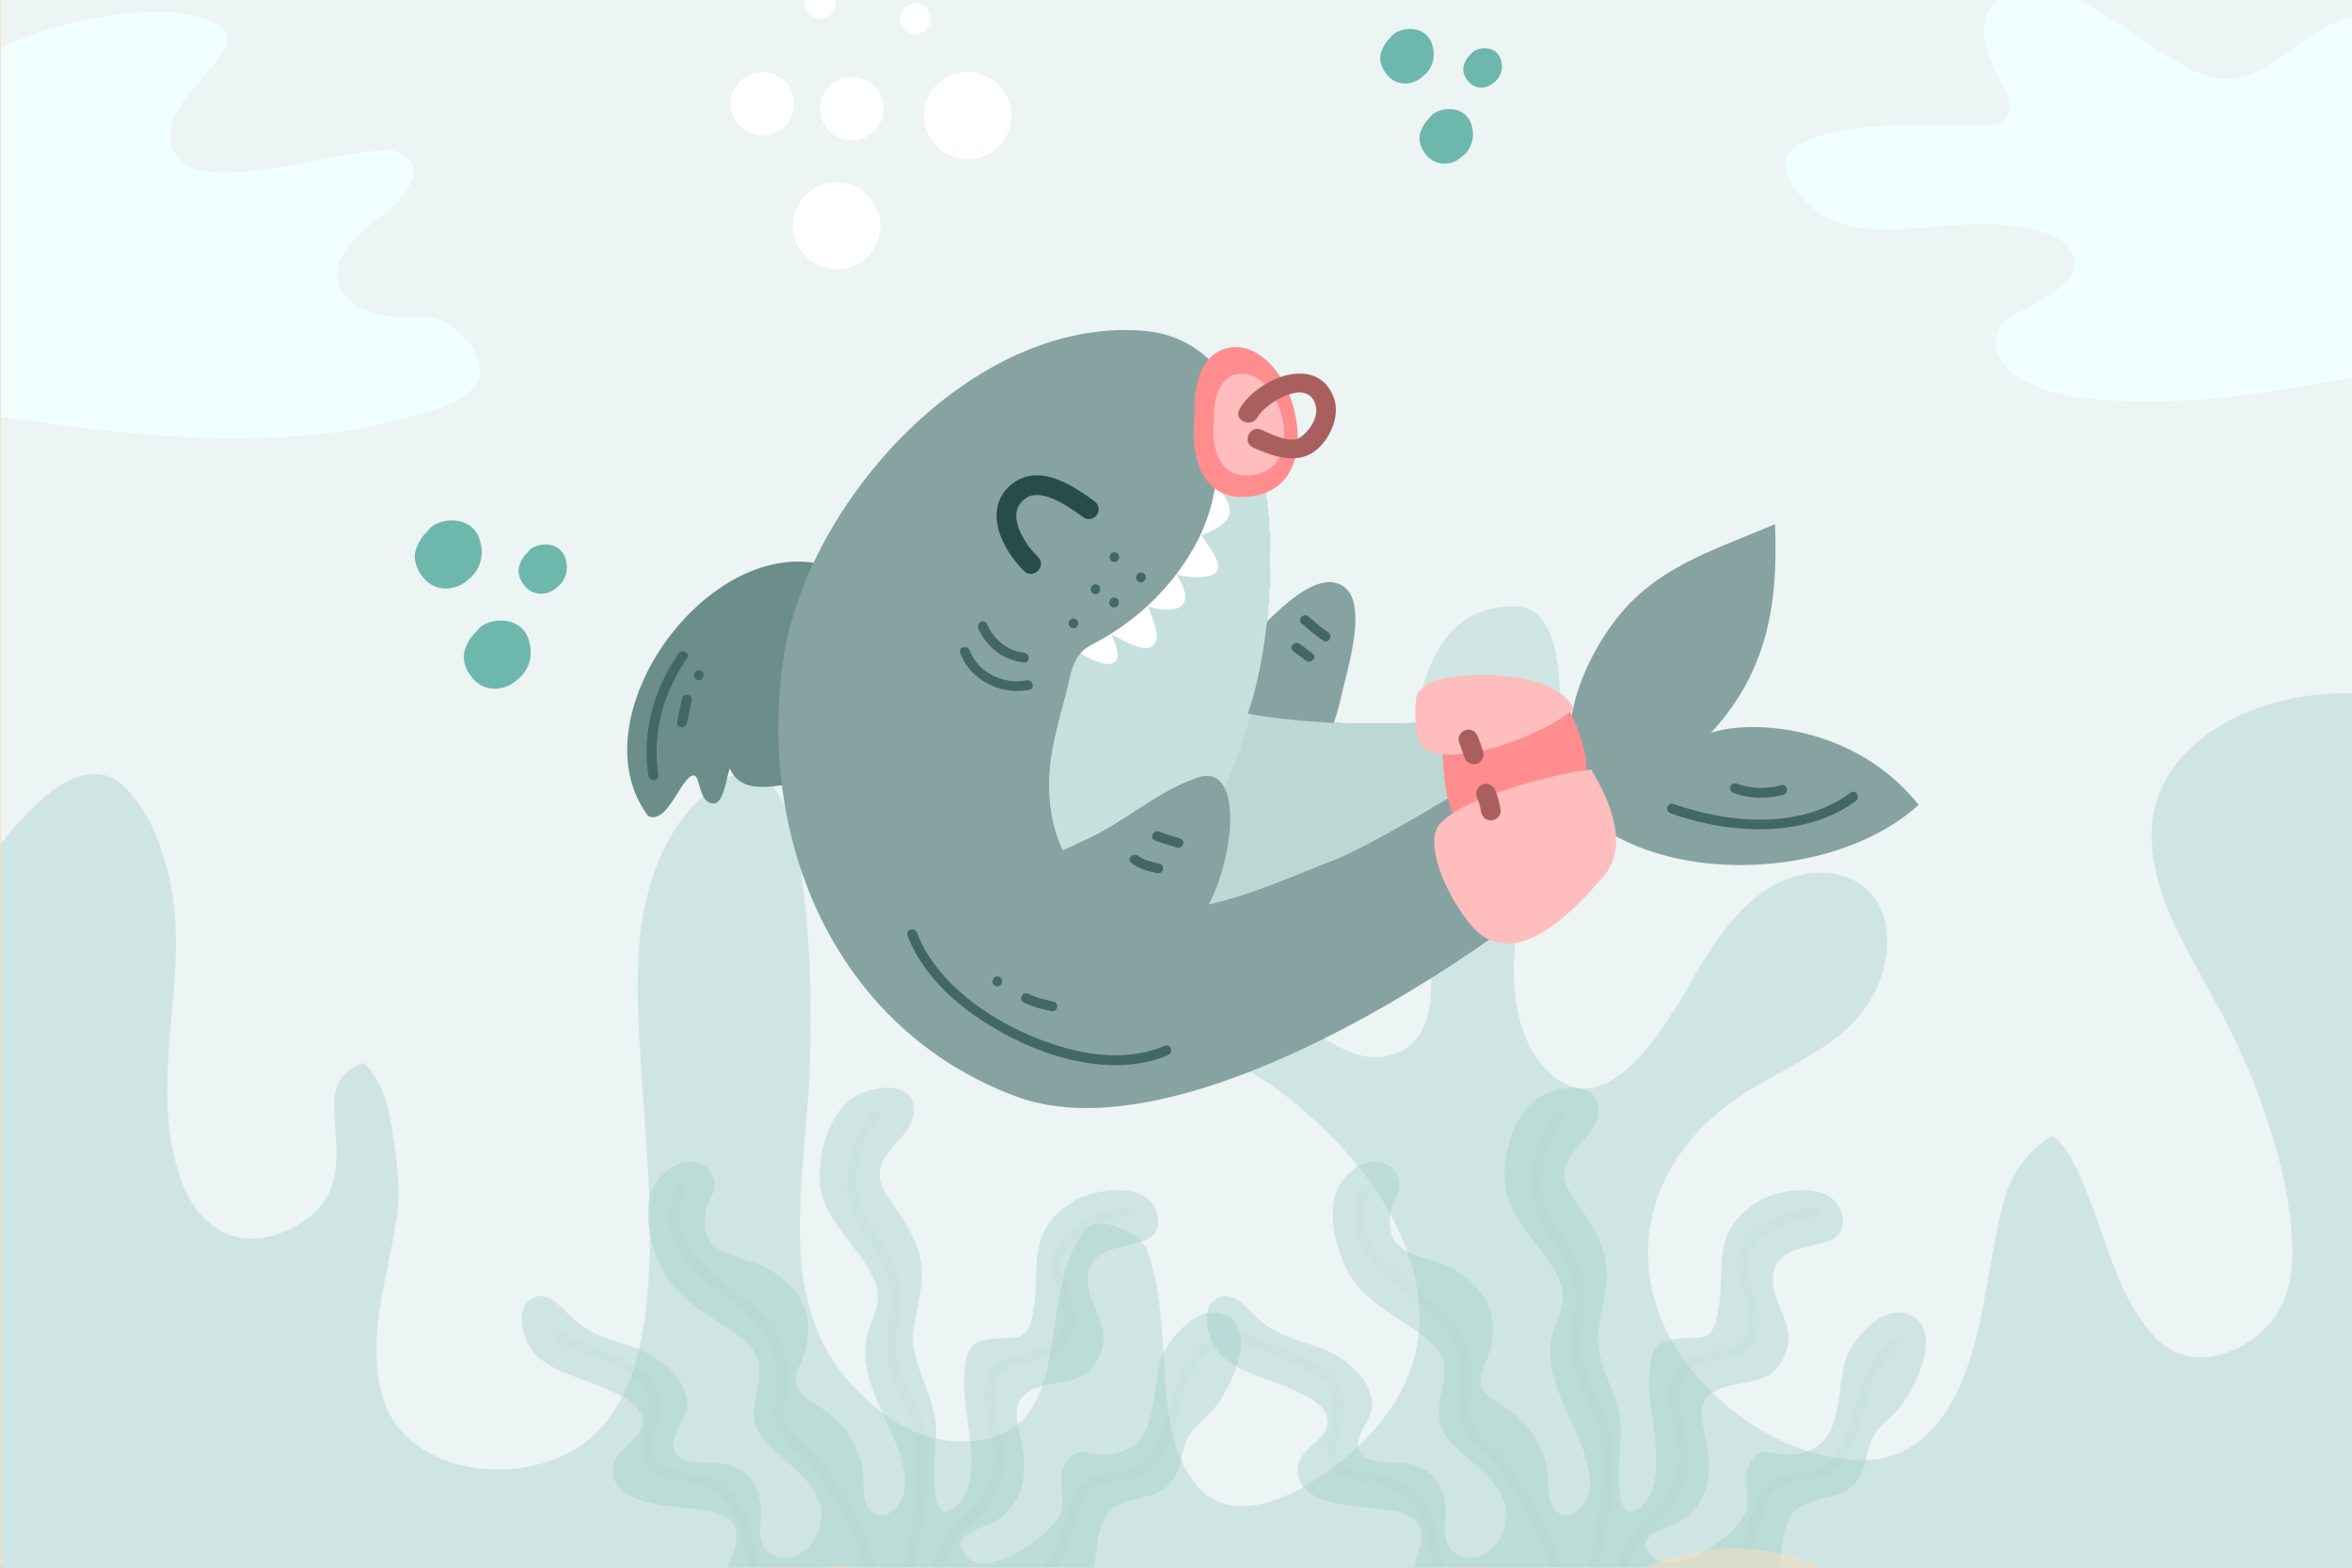 <svg width="285" height="190" viewBox="0 0 285 190" fill="none" xmlns="http://www.w3.org/2000/svg">
<rect x="0" y="0" width="285" height="190" fill="#333333" stroke="none"/>
<g clip-path="url(#clip0)">
<rect width="285" height="190" fill="#FBDEBB"/>
<path d="M286.003 -13H0.105V224.628H286.003V-13Z" fill="#ECF4F4"/>
<g opacity="0.7">
<path opacity="0.7" d="M260.786 100.028C260.311 106.691 263.639 112.78 266.956 118.687C269.637 123.464 272.085 128.278 273.903 133.331C275.544 137.889 276.893 142.556 277.465 147.299C277.951 151.33 278.18 156.263 275.47 159.851C272.416 163.891 265.641 166.667 261.312 162.237C257.458 158.292 255.977 152.95 254.233 148.183C253.393 145.888 252.449 143.174 251.397 141.182C250.894 140.232 250.351 139.276 249.619 138.43C249.562 138.364 249.487 138.24 249.001 137.884C249.173 138.007 248.384 137.656 248.938 137.803C248.835 137.775 248.79 137.756 248.761 137.741C248.258 137.846 248.784 137.613 248.046 138.031C247.612 138.278 246.4 139.295 245.771 140.037C243.884 142.242 243.18 143.967 242.517 146.686C240.968 153.064 240.533 159.652 238.309 165.911C236.485 171.035 232.717 177.266 225.163 176.98C214.791 176.586 205.202 168.497 201.731 160.883C197.025 150.564 200.65 139.562 211.057 132.727C216.037 129.457 222.59 127 225.924 122.304C228.342 118.892 229.492 114.419 228.062 110.546C226.541 106.439 221.795 104.747 216.975 106.397C211.898 108.136 208.73 112.77 206.311 116.615C203.789 120.626 195.63 137.665 187.671 129.951C183.308 125.726 183.033 118.554 183.731 113.331C184.606 106.777 186.819 100.455 188.145 93.973C189.003 89.766 189.334 85.346 188.814 81.093C188.523 78.74 187.716 73.659 183.822 73.507C172.301 73.06 171.26 87.005 171.094 93.725C170.928 100.427 172.461 107.01 173.09 113.678C173.496 117.984 174.799 127.352 167.343 128.098C163.747 128.454 160.19 125.783 157.834 123.887C154.369 121.097 151.344 117.936 147.29 115.684C143.791 113.74 138.799 111.72 136.912 116.259C136.083 118.255 136.037 119.885 137.821 121.563C139.554 123.193 141.601 124.49 143.785 125.669C148.543 128.24 153.186 130.498 157.188 133.915C161.865 137.908 166.125 142.513 168.761 147.675C171.283 152.608 172.735 157.874 171.683 163.24C170.574 168.905 166.863 173.801 161.82 177.646C157.291 181.092 149.149 185.645 144.637 179.566C141.064 174.756 141.361 167.979 140.898 162.537C140.652 159.637 140.469 156.686 139.726 153.839C139.034 151.196 138.691 150.141 135.849 148.92C134.551 148.364 133.361 148.074 132.384 148.407C132.052 148.521 131.24 149.291 130.76 150.08C129.147 152.698 128.621 155.83 128.084 158.711C127.095 163.977 127.232 173.202 119.021 174.509C111.822 175.654 106.19 171.448 102.37 166.843C98.511 162.185 97.173 156.472 96.967 150.902C96.692 143.487 97.922 136.102 98.15 128.692C98.339 122.466 98.259 116.211 97.59 110.004C97.047 104.971 96.567 98.359 92.81 94.272C91.952 93.341 90.957 93.089 89.871 93.521C86.577 94.828 83.724 97.594 81.991 100.199C75.965 109.286 77.177 121.187 77.8 131.168C78.309 139.291 79.161 147.575 78.543 155.712C78.012 162.77 76.502 172.674 68.114 176.472C59.834 180.227 48.696 177.384 46.403 169.409C44.287 162.061 47.015 154.747 48.09 147.461C48.501 144.676 48.193 141.729 47.815 138.953C47.404 135.926 46.917 132.233 44.825 129.638C44.213 128.877 44.024 128.763 43.601 128.958C41.708 129.814 40.662 131.168 40.542 132.974C40.25 137.437 42.149 142.86 38.398 146.662C35.647 149.447 30.495 151.41 26.579 149.081C23.074 147 21.701 142.984 20.981 139.628C18.579 128.374 23.222 116.952 20.346 105.693C19.586 102.713 18.516 99.686 16.549 97.081C15.709 95.969 14.525 94.448 12.918 94.011C9.716 93.136 6.737 95.351 4.702 97.214C3.055 98.716 1.511 100.427 0.105 102.271V242.688H286.002V84.101C274.229 83.298 261.529 89.534 260.786 100.028Z" fill="#B4D8D3"/>
<g opacity="0.7">
<g opacity="0.7">
<path opacity="0.7" d="M100.064 203.779C96.814 200.542 91.941 199.463 88.695 196.051C84.724 191.741 93.205 185.268 86.71 183.29C83.459 182.392 74.076 183.11 74.257 178.077C74.257 175.563 77.865 174.665 77.865 172.326C77.865 170.169 75.159 169.09 73.536 168.372C70.286 166.756 65.413 166.215 63.79 162.441C63.251 161.182 62.706 158.667 64.153 157.589C66.32 155.973 68.124 158.667 69.565 159.927C72.992 162.983 76.782 162.441 80.213 165.14C81.836 166.4 83.282 168.196 83.282 170.354C83.282 171.97 80.758 174.308 81.841 176.105C82.743 177.72 86.714 177.003 88.337 177.545C90.862 178.443 91.764 179.883 92.127 182.216C92.49 184.193 91.406 186.708 93.21 188.148C95.377 189.763 97.902 188.148 98.804 186.351C101.51 180.962 95.916 178.086 92.847 174.85C88.695 170.535 95.014 166.224 89.96 162.27C86.352 159.395 81.836 157.779 79.856 153.107C78.414 149.695 77.331 144.481 80.939 141.786C82.562 140.527 85.273 140.17 86.352 142.504C87.254 144.3 85.449 145.74 85.449 147.537C84.91 152.746 90.685 152.028 93.749 154.186C97.902 156.88 98.804 160.654 97.177 164.789C95.912 167.845 96.093 168.382 98.799 170.178C101.324 171.794 102.77 173.234 103.854 175.929C104.937 178.086 104.393 179.341 104.756 181.318C104.937 183.115 106.56 184.731 108.546 182.758C111.796 179.346 107.104 172.336 106.021 169.099C105.3 167.303 104.579 164.789 104.937 162.631C105.3 160.117 106.923 158.496 106.202 155.802C104.761 151.31 99.525 148.255 99.343 143.041C99.162 139.087 100.785 133.873 104.579 132.438C110.355 130.28 112.703 134.234 108.908 138.189C104.217 143.041 107.643 144.3 110.35 149.329C112.698 153.82 111.433 156.519 110.712 161.01C109.992 165.145 113.6 169.275 113.419 173.771C113.419 175.387 111.977 187.249 116.488 181.86C119.194 178.267 116.488 170.72 116.85 166.766C117.032 163.891 117.39 162.631 120.101 162.275C122.988 161.913 124.435 162.992 125.155 159.219C126.239 153.829 124.072 149.514 129.847 145.74C132.553 143.944 139.951 142.865 140.314 147.898C140.677 152.57 131.289 149.158 131.833 155.626C132.195 158.682 134.72 160.835 133.274 164.252C132.009 167.308 129.666 167.308 126.959 167.845C120.282 169.285 124.611 173.595 124.072 178.628C123.89 180.966 122.807 182.944 120.645 184.379C119.022 185.277 114.87 185.995 117.037 188.514C119.561 191.75 127.866 185.819 128.587 183.124C129.126 181.328 128.048 179.351 128.95 177.554C130.391 175.04 131.475 176.295 133.642 176.295C140.319 176.114 139.417 170.007 140.5 165.335C141.125 162.631 144.829 158.24 148.018 159.214C152.986 160.735 148.915 168.843 146.781 171.076C145.774 172.127 144.533 172.996 143.879 174.313C143.13 175.81 143.226 177.545 142.352 179.032C140.314 182.53 135.517 180.772 133.828 184.022C132.143 187.264 133.694 192.168 129.632 194.041C125.451 195.97 120.196 193.048 117.533 198.038C116.068 200.775 115.084 202.505 112.159 203.974C109.815 205.148 107.257 205.048 104.589 205.048" fill="#6EB7AC"/>
</g>
<g opacity="0.4">
<g opacity="0.4">
<g opacity="0.4">
<path opacity="0.4" d="M107.643 204.34C107.787 202.254 107.004 200.362 105.352 199.055C103.715 197.758 101.668 197.083 99.687 196.484C97.873 195.938 95.659 195.6 94.189 194.326C92.843 193.157 92.279 191.427 91.888 189.745C91.048 186.133 90.728 181.96 87.225 179.822C85.287 178.643 83.049 178.614 80.934 177.978C80.161 177.745 79.369 177.369 79.102 176.547C78.739 175.435 79.249 174.119 79.488 173.03C79.774 171.747 80.027 170.402 79.727 169.095C79.383 167.622 78.333 166.609 77.154 165.74C74.477 163.758 71.045 163.221 68.21 161.524C67.551 161.13 66.95 162.156 67.608 162.551C70.119 164.053 73.049 164.656 75.574 166.125C76.725 166.795 77.999 167.693 78.457 168.995C78.839 170.074 78.653 171.238 78.424 172.327C78.008 174.309 77.054 176.889 79.02 178.363C80.643 179.579 82.968 179.498 84.848 180.059C86.748 180.63 88.208 181.846 89.067 183.624C89.86 185.263 90.132 187.117 90.49 188.885C90.838 190.6 91.239 192.402 92.237 193.875C93.349 195.519 94.971 196.285 96.814 196.86C99.019 197.549 101.329 198.052 103.372 199.165C104.274 199.654 105.147 200.281 105.72 201.151C106.355 202.111 106.527 203.204 106.45 204.335C106.398 205.105 107.591 205.101 107.643 204.34Z" fill="#155449"/>
</g>
</g>
<g opacity="0.4">
<g opacity="0.4">
<path opacity="0.4" d="M82.027 143.84C81.144 145.598 80.815 147.547 81.383 149.462C81.917 151.263 83.092 152.813 84.395 154.143C87.234 157.052 91.263 158.939 93.21 162.631C94.317 164.737 94.37 166.985 93.979 169.28C93.778 170.445 93.654 171.68 94.122 172.797C94.532 173.786 95.296 174.617 96.05 175.363C96.833 176.138 97.701 176.846 98.403 177.702C99.186 178.652 99.864 179.712 100.532 180.748C101.806 182.72 102.928 184.797 103.787 186.984C104.799 189.559 105.515 192.264 105.696 195.03C105.887 197.919 105.777 200.871 106.469 203.708C106.651 204.449 107.801 204.136 107.62 203.394C107.009 200.875 107.066 198.247 106.927 195.676C106.794 193.233 106.355 190.885 105.605 188.552C104.904 186.375 103.973 184.279 102.851 182.288C102.269 181.252 101.634 180.24 100.966 179.251C100.327 178.305 99.687 177.322 98.909 176.485C97.463 174.926 95.072 173.496 94.99 171.153C94.948 169.969 95.325 168.81 95.387 167.631C95.444 166.528 95.401 165.445 95.138 164.366C94.632 162.313 93.444 160.483 91.955 158.996C90.566 157.603 88.891 156.515 87.382 155.265C85.74 153.901 84.103 152.39 83.087 150.489C82.041 148.535 82.061 146.416 83.053 144.443C83.402 143.759 82.376 143.155 82.027 143.84Z" fill="#155449"/>
</g>
</g>
<g opacity="0.4">
<g opacity="0.4">
<path opacity="0.4" d="M105.83 134.691C104.25 136.293 103.3 138.298 102.909 140.503C102.527 142.661 102.465 144.88 103.305 146.943C104.059 148.792 105.333 150.346 106.336 152.062C106.951 153.107 107.481 154.205 107.729 155.398C107.973 156.577 107.92 157.788 107.801 158.977C107.567 161.282 107.066 163.606 107.749 165.882C108.35 167.883 109.581 169.613 110.307 171.566C111.137 173.795 111.261 176.262 111.195 178.619C111.123 181.147 110.779 183.661 110.312 186.147C109.782 188.956 109.18 191.779 108.479 194.55C108.102 196.037 107.51 197.477 107.209 198.984C106.918 200.448 106.823 201.94 106.469 203.394C106.288 204.136 107.438 204.454 107.62 203.708C107.93 202.429 108.044 201.118 108.264 199.825C108.493 198.485 108.975 197.235 109.343 195.933C110.049 193.442 110.541 190.881 111.08 188.352C112.078 183.661 112.856 178.714 112.121 173.928C111.782 171.732 110.87 169.86 109.882 167.897C109.414 166.966 108.98 166.015 108.746 164.993C108.493 163.876 108.574 162.741 108.689 161.61C108.923 159.262 109.386 156.919 108.76 154.59C108.188 152.461 106.851 150.655 105.672 148.83C105.104 147.946 104.565 147.033 104.236 146.031C103.83 144.809 103.768 143.564 103.878 142.29C104.088 139.757 104.861 137.381 106.675 135.537C107.209 134.986 106.369 134.144 105.83 134.691Z" fill="#155449"/>
</g>
</g>
<g opacity="0.4">
<g opacity="0.4">
<path opacity="0.4" d="M137.116 146.24C134.811 146.264 132.439 147.243 130.573 148.54C129.623 149.201 128.73 149.99 128.11 150.973C127.47 152 127.37 153.188 127.57 154.362C127.986 156.752 129.699 159.062 128.673 161.529C127.952 163.254 126.091 163.568 124.449 163.881C122.716 164.214 120.912 164.68 119.929 166.281C118.655 168.363 119.452 171.11 119.948 173.306C120.196 174.399 120.483 175.516 120.454 176.642C120.421 177.977 120.086 179.341 119.476 180.534C118.278 182.877 115.948 184.275 114.55 186.48C112.975 188.965 112.373 191.998 111.562 194.783C111.104 196.36 110.536 197.862 109.71 199.283C108.856 200.761 107.686 202.073 107.104 203.703C106.846 204.426 108.001 204.734 108.254 204.017C108.751 202.624 109.782 201.479 110.541 200.224C111.28 198.998 111.877 197.701 112.33 196.341C113.194 193.746 113.672 190.985 114.817 188.49C115.304 187.435 115.934 186.461 116.712 185.591C117.59 184.607 118.64 183.809 119.452 182.763C120.955 180.834 121.848 178.263 121.614 175.806C121.385 173.424 120.373 171.129 120.459 168.715C120.492 167.74 120.807 166.79 121.58 166.148C122.201 165.63 123.003 165.397 123.776 165.217C125.423 164.837 127.232 164.727 128.587 163.601C130.339 162.151 130.429 159.661 129.828 157.641C129.441 156.344 128.802 155.075 128.673 153.716C128.549 152.385 129.122 151.358 130.057 150.46C131.847 148.74 134.601 147.447 137.111 147.418C137.885 147.418 137.885 146.23 137.116 146.24Z" fill="#155449"/>
</g>
</g>
<g opacity="0.4">
<g opacity="0.4">
<path opacity="0.4" d="M146.199 162.479C143.149 164.575 142.438 168.282 141.507 171.609C141.059 173.215 140.538 174.888 139.488 176.214C138.968 176.875 138.319 177.417 137.574 177.816C136.462 178.405 135.293 178.424 134.071 178.581C132.821 178.742 131.666 179.199 130.826 180.168C130.086 181.024 129.694 182.088 129.403 183.167C128.878 185.135 128.363 187.159 127.184 188.861C126.038 190.515 124.325 191.227 122.459 191.779C120.464 192.368 118.511 193.167 116.865 194.45C115.013 195.895 113.805 197.815 112.469 199.697C111.782 200.661 111.023 201.588 110.135 202.377C109.414 203.019 108.398 203.765 107.367 203.603C106.617 203.484 106.293 204.63 107.052 204.749C109.118 205.076 110.865 203.489 112.125 202.054C113.514 200.471 114.497 198.599 115.891 197.021C117.247 195.481 118.893 194.34 120.812 193.594C122.812 192.815 124.96 192.492 126.678 191.128C128.153 189.959 129.012 188.281 129.651 186.551C130.048 185.486 130.305 184.403 130.606 183.31C130.921 182.174 131.384 181.019 132.415 180.344C133.575 179.584 135.04 179.75 136.348 179.503C137.326 179.318 138.271 178.866 139.064 178.272C140.486 177.207 141.364 175.677 141.985 174.047C143.312 170.549 143.44 165.82 146.81 163.501C147.431 163.073 146.834 162.047 146.199 162.479Z" fill="#155449"/>
</g>
</g>
</g>
</g>
<g opacity="0.7">
<g opacity="0.7">
<path opacity="0.7" d="M183.056 203.779C179.805 200.542 174.932 199.463 171.686 196.051C167.715 191.741 176.197 185.268 169.701 183.29C166.451 182.392 157.067 183.11 157.248 178.077C157.248 175.563 160.857 174.665 160.857 172.326C160.857 170.169 158.15 169.09 156.528 168.372C153.277 166.756 148.404 166.215 146.781 162.441C146.242 161.182 145.698 158.667 147.144 157.589C149.311 155.973 151.115 158.667 152.557 159.927C155.984 162.983 159.778 162.441 163.205 165.14C164.828 166.4 166.274 168.196 166.274 170.354C166.274 171.97 163.749 174.308 164.828 176.105C165.73 177.72 169.701 177.003 171.324 177.545C173.849 178.443 174.751 179.883 175.113 182.216C175.476 184.193 174.393 186.708 176.197 188.148C178.364 189.763 180.889 188.148 181.791 186.351C184.497 180.962 178.903 178.086 175.834 174.85C171.682 170.535 178.001 166.224 172.947 162.27C169.338 159.395 164.823 157.779 162.842 153.107C161.396 149.695 160.317 144.481 163.926 141.786C165.549 140.527 168.26 140.17 169.338 142.504C170.24 144.3 168.436 145.74 168.436 147.537C167.897 152.746 173.672 152.028 176.736 154.186C180.889 156.88 181.791 160.654 180.163 164.789C178.898 167.845 179.08 168.382 181.786 170.178C184.311 171.794 185.757 173.234 186.84 175.929C187.924 178.086 187.38 179.341 187.743 181.318C187.924 183.115 189.547 184.731 191.532 182.758C194.783 179.346 190.086 172.336 189.007 169.099C188.287 167.303 187.561 164.789 187.924 162.631C188.287 160.117 189.909 158.496 189.189 155.802C187.747 151.31 182.511 148.255 182.33 143.041C182.149 139.087 183.771 133.873 187.566 132.438C193.341 130.28 195.689 134.234 191.895 138.189C187.203 143.041 190.63 144.3 193.341 149.329C195.689 153.82 194.425 156.519 193.704 161.01C192.983 165.145 196.592 169.275 196.41 173.771C196.41 175.387 194.969 187.249 199.479 181.86C202.185 178.267 199.479 170.72 199.842 166.766C200.023 163.891 200.381 162.631 203.092 162.275C205.98 161.913 207.426 162.992 208.147 159.219C209.23 153.829 207.063 149.514 212.839 145.74C215.545 143.944 222.943 142.865 223.306 147.898C223.668 152.57 214.28 149.158 214.824 155.626C215.187 158.682 217.712 160.835 216.266 164.252C215.001 167.308 212.657 167.308 209.951 167.845C203.274 169.285 207.603 173.595 207.063 178.628C206.882 180.966 205.799 182.944 203.632 184.379C202.009 185.277 197.856 185.995 200.023 188.514C202.548 191.75 210.853 185.819 211.574 183.124C212.113 181.328 211.034 179.351 211.936 177.554C213.383 175.04 214.461 176.295 216.628 176.295C223.306 176.114 222.403 170.007 223.487 165.335C224.112 162.631 227.816 158.24 231.004 159.214C235.973 160.735 231.902 168.843 229.768 171.076C228.761 172.127 227.52 172.996 226.866 174.313C226.117 175.81 226.212 177.545 225.339 179.032C223.301 182.53 218.504 180.772 216.814 184.022C215.13 187.264 216.681 192.168 212.619 194.041C208.438 195.97 203.183 193.048 200.52 198.038C199.054 200.775 198.071 202.505 195.145 203.974C192.802 205.148 190.244 205.048 187.576 205.048" fill="#6EB7AC"/>
</g>
<g opacity="0.4">
<g opacity="0.4">
<g opacity="0.4">
<path opacity="0.4" d="M190.635 204.34C190.778 202.254 189.995 200.362 188.344 199.055C186.707 197.758 184.659 197.083 182.678 196.484C180.865 195.938 178.65 195.6 177.18 194.326C175.834 193.157 175.271 191.427 174.88 189.745C174.04 186.133 173.72 181.96 170.216 179.822C168.279 178.643 166.04 178.614 163.926 177.978C163.153 177.745 162.36 177.369 162.093 176.547C161.73 175.435 162.241 174.119 162.48 173.03C162.766 171.747 163.019 170.402 162.718 169.095C162.375 167.622 161.324 166.609 160.146 165.74C157.468 163.758 154.036 163.221 151.201 161.524C150.542 161.13 149.941 162.156 150.6 162.551C153.11 164.053 156.041 164.656 158.566 166.125C159.716 166.795 160.99 167.693 161.449 168.995C161.83 170.074 161.644 171.238 161.415 172.327C161 174.309 160.045 176.889 162.012 178.363C163.635 179.579 165.959 179.498 167.835 180.059C169.734 180.63 171.195 181.846 172.054 183.624C172.846 185.263 173.123 187.117 173.476 188.885C173.825 190.6 174.226 192.402 175.223 193.875C176.335 195.519 177.958 196.285 179.8 196.86C182.006 197.549 184.316 198.052 186.358 199.165C187.26 199.654 188.134 200.281 188.707 201.151C189.341 202.111 189.513 203.204 189.437 204.335C189.389 205.105 190.582 205.101 190.635 204.34Z" fill="#155449"/>
</g>
</g>
<g opacity="0.4">
<g opacity="0.4">
<path opacity="0.4" d="M165.023 143.84C164.126 145.622 163.802 147.599 164.403 149.528C164.961 151.33 166.14 152.869 167.448 154.2C170.298 157.099 174.331 158.991 176.249 162.707C177.328 164.798 177.361 167.027 176.975 169.294C176.784 170.425 176.66 171.628 177.089 172.726C177.476 173.719 178.24 174.555 178.984 175.297C179.767 176.076 180.636 176.789 181.347 177.635C182.134 178.571 182.812 179.636 183.476 180.662C184.755 182.635 185.881 184.707 186.745 186.893C187.776 189.497 188.506 192.23 188.692 195.029C188.883 197.919 188.773 200.87 189.466 203.708C189.647 204.449 190.797 204.135 190.616 203.394C190.005 200.875 190.062 198.247 189.924 195.676C189.79 193.228 189.351 190.885 188.602 188.552C187.891 186.347 186.941 184.222 185.8 182.202C185.227 181.195 184.612 180.211 183.962 179.251C183.309 178.281 182.65 177.274 181.843 176.423C180.387 174.879 178.044 173.448 177.982 171.11C177.953 169.998 178.307 168.924 178.373 167.821C178.44 166.69 178.416 165.573 178.154 164.461C177.672 162.403 176.493 160.559 175.013 159.067C173.629 157.665 171.954 156.576 170.441 155.322C168.794 153.958 167.152 152.451 166.121 150.56C165.047 148.592 165.047 146.449 166.05 144.448C166.393 143.759 165.367 143.155 165.023 143.84Z" fill="#155449"/>
</g>
</g>
<g opacity="0.4">
<g opacity="0.4">
<path opacity="0.4" d="M188.821 134.691C187.241 136.293 186.292 138.298 185.9 140.503C185.518 142.661 185.456 144.88 186.296 146.943C187.051 148.792 188.325 150.346 189.327 152.062C189.943 153.107 190.473 154.205 190.721 155.398C190.964 156.577 190.912 157.788 190.792 158.977C190.559 161.282 190.057 163.606 190.74 165.882C191.341 167.883 192.573 169.613 193.298 171.566C194.129 173.795 194.253 176.262 194.186 178.619C194.114 181.147 193.771 183.661 193.303 186.147C192.773 188.956 192.172 191.779 191.47 194.55C191.093 196.037 190.501 197.477 190.201 198.984C189.909 200.448 189.814 201.94 189.461 203.394C189.279 204.136 190.43 204.454 190.611 203.708C190.921 202.429 191.036 201.118 191.255 199.825C191.485 198.485 191.967 197.235 192.334 195.933C193.041 193.442 193.532 190.881 194.071 188.352C195.069 183.661 195.847 178.714 195.112 173.928C194.773 171.732 193.861 169.86 192.873 167.897C192.406 166.966 191.971 166.015 191.738 164.993C191.485 163.876 191.566 162.741 191.68 161.61C191.914 159.262 192.377 156.919 191.752 154.59C191.179 152.461 189.843 150.655 188.664 148.83C188.096 147.946 187.556 147.033 187.227 146.031C186.821 144.809 186.759 143.564 186.869 142.29C187.079 139.757 187.852 137.381 189.666 135.537C190.201 134.986 189.361 134.144 188.821 134.691Z" fill="#155449"/>
</g>
</g>
<g opacity="0.4">
<g opacity="0.4">
<path opacity="0.4" d="M220.108 146.24C217.802 146.264 215.43 147.243 213.564 148.54C212.614 149.201 211.722 149.99 211.101 150.973C210.462 152 210.361 153.188 210.562 154.362C210.977 156.752 212.691 159.062 211.664 161.529C210.944 163.254 209.082 163.568 207.44 163.881C205.708 164.214 203.904 164.68 202.92 166.281C201.646 168.363 202.443 171.11 202.94 173.306C203.188 174.399 203.474 175.516 203.445 176.642C203.412 177.977 203.078 179.341 202.467 180.534C201.269 182.877 198.94 184.275 197.541 186.48C195.966 188.965 195.365 191.998 194.554 194.783C194.095 196.36 193.527 197.862 192.702 199.283C191.847 200.761 190.678 202.073 190.096 203.703C189.838 204.426 190.993 204.734 191.246 204.017C191.742 202.624 192.773 201.479 193.532 200.224C194.272 198.998 194.869 197.701 195.322 196.341C196.186 193.746 196.663 190.985 197.809 188.49C198.295 187.435 198.925 186.461 199.703 185.591C200.582 184.607 201.632 183.809 202.443 182.763C203.947 180.834 204.839 178.263 204.605 175.806C204.376 173.424 203.364 171.129 203.45 168.715C203.484 167.74 203.799 166.79 204.572 166.148C205.192 165.63 205.994 165.397 206.767 165.217C208.414 164.837 210.223 164.727 211.578 163.601C213.33 162.151 213.421 159.661 212.819 157.641C212.433 156.344 211.793 155.075 211.664 153.716C211.54 152.385 212.113 151.358 213.049 150.46C214.838 148.74 217.592 147.447 220.103 147.418C220.876 147.418 220.876 146.23 220.108 146.24Z" fill="#155449"/>
</g>
</g>
<g opacity="0.4">
<g opacity="0.4">
<path opacity="0.4" d="M229.195 162.479C226.145 164.575 225.434 168.282 224.504 171.609C224.055 173.215 223.535 174.888 222.485 176.214C221.964 176.875 221.315 177.417 220.571 177.816C219.459 178.405 218.284 178.424 217.067 178.581C215.817 178.742 214.662 179.199 213.822 180.168C213.082 181.024 212.691 182.088 212.399 183.167C211.874 185.135 211.359 187.159 210.18 188.861C209.035 190.515 207.321 191.227 205.455 191.779C203.46 192.368 201.508 193.167 199.861 194.45C198.009 195.895 196.802 197.815 195.465 199.697C194.778 200.661 194.019 201.588 193.131 202.377C192.41 203.019 191.394 203.765 190.363 203.603C189.614 203.484 189.289 204.63 190.048 204.749C192.115 205.076 193.861 203.489 195.121 202.054C196.51 200.471 197.494 198.599 198.887 197.021C200.243 195.481 201.889 194.34 203.808 193.594C205.808 192.815 207.956 192.492 209.674 191.128C211.149 189.959 212.008 188.281 212.648 186.551C213.044 185.486 213.302 184.403 213.602 183.31C213.917 182.174 214.38 181.019 215.406 180.344C216.566 179.584 218.031 179.75 219.339 179.503C220.318 179.318 221.263 178.866 222.055 178.272C223.477 177.207 224.356 175.677 224.976 174.047C226.303 170.549 226.432 165.82 229.801 163.501C230.422 163.073 229.825 162.047 229.195 162.479Z" fill="#155449"/>
</g>
</g>
</g>
</g>
<g opacity="0.7">
<path opacity="0.7" d="M272.137 201.835C263.769 205.585 254.84 207.666 245.722 204.33C240.191 202.306 235.443 199.074 230.753 195.97C226.337 193.048 221.641 189.759 216.132 188.4C201.397 184.764 191.096 195.467 179.106 200.29C164.703 206.089 147.829 207.239 133.592 200.424C126.442 197.002 119.835 192.876 111.77 190.975C104.311 189.222 96.497 189.407 89.422 192.235C76.775 197.292 64.133 209.092 48.609 204.962C42.145 203.242 37.546 199.383 31.992 196.37C27.084 193.703 21.725 192.23 15.833 192.197C10.542 192.168 4.931 193.005 0 194.868V242.669H286.003V195.766C281.129 197.325 276.725 199.777 272.137 201.835Z" fill="#FFD6A1"/>
</g>
</g>
<path d="M19.545 1.433C14.958 1.357 10.371 2.203 6.004 3.563C4.057 4.166 2.028 4.851 0.105 5.739V50.518C10.639 52.02 21.239 53.427 31.888 53.065C37.854 52.861 43.858 52.224 49.6 50.518C53.013 49.506 59.771 48.127 57.776 43.156C56.941 41.079 54.593 38.931 52.302 38.546C50.679 38.275 48.984 38.532 47.347 38.366C43.858 38.005 39.529 35.695 41.262 31.455C42.823 27.644 47.419 26.266 49.452 22.796C50.368 21.228 50.583 19.626 48.712 18.69C48.34 18.505 47.953 18.3 47.543 18.205C47.471 18.196 47.4 18.191 47.362 18.191C46.956 18.181 46.55 18.196 46.145 18.234C40.589 18.723 35.038 20.396 29.401 20.814C27.244 20.976 24.48 21.166 22.561 19.95C20.404 18.585 20.209 16.238 21.192 14.056C22.638 10.844 25.759 8.762 27.344 5.663C29.034 2.351 21.65 1.467 19.545 1.433Z" fill="#F0FFFD"/>
<path d="M243.44 38.537C240.791 40.333 241.732 43.827 244.046 45.409C246.514 47.096 249.569 47.866 252.509 48.223C260.637 49.211 269.023 48.437 277.07 47.139C280.072 46.654 283.17 46.155 286.22 45.485V1.766C284.903 2.042 283.609 2.436 282.397 2.988C279.123 4.475 276.636 7.16 273.424 8.71C270.064 10.33 267.181 9.513 264.074 7.683C260.251 5.435 256.79 2.56 252.843 0.516C249.478 -1.228 243.593 -3.067 241.073 1.186C239.14 4.451 241.913 8.615 243.259 11.623C243.97 13.21 243.159 15.207 241.197 15.197C237.656 15.188 234.124 15.04 230.582 15.183C226.683 15.34 222.01 15.439 218.468 17.293C217.81 17.635 217.27 17.93 216.788 18.471C216.55 18.742 216.33 19.213 216.321 19.403C216.249 21.252 217.643 23.367 219.008 24.678C223.728 29.203 231.059 27.62 236.954 27.273C239.555 27.121 242.195 27.055 244.772 27.535C246.82 27.92 249.507 28.333 250.81 30.149C253.688 34.131 245.641 37.045 243.44 38.537Z" fill="#F0FFFD"/>
<path d="M190.139 90.634C189.91 85.682 192.211 80.112 195.022 76.153C200.024 68.829 207.336 66.862 215.087 63.52C215.417 72.156 214.62 80.991 207.293 88.847C211.283 87.317 224.318 87.35 232.485 97.539C223.058 106.203 203.322 107.539 192.975 99.507" fill="#86A3A2"/>
<path d="M144.186 85.772C147.866 82.198 156.576 69.665 161.64 70.602C166.49 71.443 163.201 81.166 162.504 84.498C161.082 90.629 159.388 93.257 152.577 91.551C149.885 91.142 145.546 89.75 144.673 87.022" fill="#86A3A2"/>
<path d="M101.955 69.214C87.436 62.546 69.213 86.475 78.553 98.913C80.954 99.973 82.563 94.013 84.057 93.98C84.911 94.013 84.601 97.34 86.457 97.378C87.741 97.425 88.047 94.008 88.433 93.138C89.989 96.684 94.395 94.992 97.593 94.84" fill="#6B8E8B"/>
<path d="M151.164 86.513C155.607 74.18 156.643 41.364 138.42 40.081C117.725 38.484 97.831 60.897 94.968 79.646C91.622 101.821 101.239 124.781 123.199 132.917C147.441 141.795 194.65 104.93 195.738 100.733C196.464 97.934 193.91 89.008 191.361 87.107C188.378 85.007 171.086 89.85 151.164 86.513Z" fill="#86A3A2"/>
<path d="M147.407 47.4C147.937 53.421 148.042 59.828 145.217 65.369C142.401 70.892 137.795 75.331 132.277 78.163C129.915 79.375 129.819 81.647 129.189 84.047C128.54 86.523 127.824 89.008 127.423 91.542C126.588 96.798 127.461 103.043 131.604 106.873C139.728 114.392 152.93 107.572 161.507 104.297C167.578 101.983 186.846 90.002 190.459 86.751C185.791 85.686 169.606 89.603 151.164 86.518C154.729 76.623 156.099 53.554 147.092 44.149C147.202 45.228 147.312 46.316 147.407 47.4Z" fill="#BCD8D5"/>
<path d="M151.579 86.58C151.441 86.556 151.302 86.537 151.164 86.513C154.729 76.618 156.099 53.549 147.092 44.144C147.202 45.228 147.312 46.316 147.407 47.4C147.937 53.421 148.042 59.828 145.217 65.369C142.401 70.891 137.795 75.33 132.277 78.163C129.915 79.375 129.819 81.647 129.189 84.047C128.54 86.523 127.824 89.008 127.423 91.541C126.588 96.798 127.461 103.043 131.604 106.873C133.805 108.912 136.382 109.891 139.141 110.176C144.84 103.309 149.283 95.058 151.579 86.58Z" fill="#C6E0DE"/>
<path d="M125.18 104.416C127.29 103.789 129.275 102.843 131.261 101.902C135.766 99.992 140.172 95.957 144.797 94.36C152.452 91.237 148.715 111.944 142.2 114.268C141.885 114.392 141.57 114.511 141.036 114.535" fill="#86A3A2"/>
<path d="M145.56 64.894C149.465 63.392 150.08 61.771 147.293 58.834C146.925 61.092 146.276 63.292 145.221 65.369C142.405 70.891 137.8 75.33 132.282 78.163C131.714 78.453 131.28 78.809 130.936 79.208C133.743 80.881 136.893 81.532 134.654 76.889C135.671 77.341 138.243 78.994 139.356 78.443C141.098 77.654 139.546 74.888 139.126 73.491C142.811 74.598 145.04 73.5 142.582 69.641C143.666 69.945 146.816 70.297 147.474 69.204C148.133 68.106 146.176 65.858 145.56 64.894Z" fill="white"/>
<path d="M147.465 48.079C147.746 51.529 147.856 55.089 147.336 58.525C150.61 56.676 151.111 55.707 147.713 53.017C150.973 50.703 150.496 49.933 147.465 48.079Z" fill="white"/>
<path d="M154.853 45.252C153.397 43.179 150.968 41.421 148.353 42.3C145.284 43.327 144.63 47.157 144.763 50.185C144.157 55.156 145.513 60.526 150.939 60.222C158.991 59.761 158.194 49.999 154.853 45.252ZM149.813 45.475C149.398 45.523 148.973 45.717 148.543 46.112C148.744 45.879 148.997 45.679 149.321 45.527C149.551 45.418 149.775 45.385 149.985 45.394C149.928 45.418 149.87 45.447 149.813 45.475Z" fill="#FF8D8D"/>
<path d="M153.98 47.442C152.992 46.036 151.34 44.838 149.56 45.437C147.474 46.135 147.03 48.74 147.116 50.803C146.701 54.181 147.627 57.836 151.317 57.627C156.791 57.313 156.252 50.674 153.98 47.442Z" fill="#FFBDBD"/>
<path d="M161.679 48.384C159.774 42.69 152.266 45.865 150.19 49.61C149.446 50.95 151.632 51.905 152.371 50.575C153.383 48.75 158.705 45.594 159.45 49.282C159.726 50.655 158.667 52.219 157.607 52.979C156.385 53.859 153.98 52.585 152.834 52.081C151.426 51.463 150.457 53.635 151.865 54.253C154.161 55.261 157.006 56.34 159.278 54.709C161.063 53.426 162.399 50.541 161.679 48.384Z" fill="#AA5F5F"/>
<path d="M132.869 70.83C132.115 70.673 131.872 71.833 132.621 71.994C133.375 72.151 133.623 70.992 132.869 70.83Z" fill="#426864"/>
<path d="M135.16 66.942C134.406 66.785 134.158 67.945 134.912 68.107C135.666 68.263 135.914 67.099 135.16 66.942Z" fill="#426864"/>
<path d="M138.377 69.399C137.623 69.243 137.375 70.402 138.129 70.564C138.883 70.721 139.131 69.561 138.377 69.399Z" fill="#426864"/>
<path d="M135.127 72.441C134.373 72.284 134.125 73.444 134.879 73.605C135.633 73.762 135.881 72.598 135.127 72.441Z" fill="#426864"/>
<path d="M130.201 74.965C129.447 74.808 129.199 75.968 129.953 76.129C130.707 76.286 130.955 75.122 130.201 74.965Z" fill="#426864"/>
<path d="M82.2 79.218C79.193 83.609 77.775 88.704 78.568 93.999C78.682 94.749 79.876 94.688 79.761 93.927C78.993 88.813 80.358 83.999 83.26 79.764C83.694 79.128 82.625 78.591 82.2 79.218Z" fill="#426864"/>
<path d="M82.649 84.655L82.057 87.445C81.899 88.196 83.064 88.443 83.226 87.692L83.818 84.902C83.975 84.151 82.806 83.904 82.649 84.655Z" fill="#426864"/>
<path d="M159.049 79.185C158.543 78.79 158.003 78.443 157.502 78.049C156.901 77.578 156.094 78.453 156.7 78.928C157.206 79.323 157.746 79.669 158.247 80.064C158.848 80.534 159.65 79.66 159.049 79.185Z" fill="#426864"/>
<path d="M160.915 76.604C160.046 76.077 159.325 75.34 158.538 74.708C157.941 74.228 157.139 75.107 157.736 75.587C158.61 76.29 159.407 77.075 160.366 77.659C161.025 78.058 161.564 76.999 160.915 76.604Z" fill="#426864"/>
<path d="M140.472 104.659C139.57 104.469 138.644 104.274 137.89 103.713C137.279 103.257 136.473 104.131 137.088 104.592C138.024 105.291 139.098 105.586 140.224 105.823C140.983 105.98 141.227 104.816 140.472 104.659Z" fill="#426864"/>
<path d="M143.064 101.664C142.215 101.346 141.322 101.141 140.487 100.795C139.78 100.505 139.227 101.56 139.938 101.85C140.778 102.197 141.67 102.396 142.52 102.719C143.226 102.985 143.78 101.935 143.064 101.664Z" fill="#426864"/>
<path d="M141.164 126.749C135.566 129.101 129.142 127.504 123.863 125.066C118.612 122.638 113.243 118.55 111.095 113.018C110.818 112.306 109.682 112.676 109.964 113.394C112.255 119.292 117.772 123.441 123.314 126.121C128.788 128.768 135.728 130.323 141.542 127.88C142.243 127.58 141.871 126.449 141.164 126.749Z" fill="#426864"/>
<path d="M127.648 121.388C126.593 121.165 125.562 120.932 124.598 120.442C123.91 120.095 123.362 121.15 124.049 121.497C125.108 122.029 126.249 122.305 127.404 122.548C128.154 122.709 128.402 121.545 127.648 121.388Z" fill="#426864"/>
<path d="M188.259 102.767C186.67 104.064 185.08 105.367 183.572 106.759C183.004 107.282 183.896 108.076 184.455 107.558C185.887 106.236 187.395 104.996 188.908 103.76C189.495 103.28 188.851 102.277 188.259 102.767Z" fill="#426864"/>
<path d="M182.417 103.475C181.505 104.065 180.589 104.659 179.62 105.153C178.933 105.5 179.591 106.493 180.269 106.151C181.238 105.657 182.154 105.063 183.066 104.473C183.71 104.055 183.061 103.057 182.417 103.475Z" fill="#426864"/>
<path d="M181.696 107.358C180.942 107.201 180.699 108.361 181.448 108.523C182.202 108.68 182.45 107.515 181.696 107.358Z" fill="#426864"/>
<path d="M185.949 101.127C185.195 100.971 184.951 102.13 185.701 102.292C186.455 102.449 186.698 101.289 185.949 101.127Z" fill="#426864"/>
<path d="M177.272 106.75C176.518 106.593 176.274 107.753 177.023 107.914C177.778 108.071 178.026 106.907 177.272 106.75Z" fill="#426864"/>
<path d="M120.975 118.36C120.221 118.203 119.973 119.363 120.727 119.525C121.481 119.681 121.724 118.517 120.975 118.36Z" fill="#426864"/>
<path d="M84.792 81.262C84.037 81.105 83.789 82.264 84.543 82.426C85.298 82.583 85.546 81.418 84.792 81.262Z" fill="#426864"/>
<path d="M124.082 79.114C121.944 78.857 120.469 77.498 119.586 75.606C119.262 74.912 118.235 75.516 118.555 76.205C119.634 78.515 121.529 79.993 124.082 80.302C124.846 80.392 124.836 79.204 124.082 79.114Z" fill="#426864"/>
<path d="M124.402 82.46C121.615 82.997 118.527 81.542 117.5 78.833C117.228 78.125 116.078 78.429 116.35 79.147C117.62 82.493 121.252 84.27 124.722 83.6C125.471 83.462 125.151 82.317 124.402 82.46Z" fill="#426864"/>
<path d="M202.439 98.575C208.062 100.557 214.663 101.327 220.404 99.393C221.999 98.856 223.507 98.1 224.853 97.092C225.459 96.641 224.867 95.605 224.251 96.066C218.209 100.581 209.494 99.806 202.754 97.43C202.029 97.178 201.719 98.323 202.439 98.575Z" fill="#426864"/>
<path d="M210.062 96.099C211.976 96.802 214.162 96.879 216.123 96.308C216.858 96.094 216.543 94.944 215.808 95.163C214.037 95.681 212.114 95.591 210.381 94.954C210.081 94.844 209.727 95.077 209.646 95.367C209.556 95.7 209.756 95.985 210.062 96.099Z" fill="#426864"/>
<path d="M190.187 85.648C187.323 86.837 183.982 86.361 180.88 86.837C174.437 87.549 174.437 89.213 175.152 95.391C176.346 102.52 179.925 101.57 185.892 98.956C192.096 96.342 193.528 94.678 191.142 88.262C190.664 87.312 190.426 86.361 189.948 85.648" fill="#FF8D8D"/>
<path d="M192.812 93.252C188.517 93.728 177.3 96.579 174.437 99.906C172.05 102.758 176.823 111.55 179.687 113.451C184.698 116.778 190.903 110.124 194.006 106.56C197.585 102.758 195.199 97.292 192.812 93.252Z" fill="#FFBDBD"/>
<path d="M190.664 85.886C187.233 89.189 175.152 93.49 172.289 90.401C171.334 89.45 171.334 84.698 171.811 83.985C173.005 82.084 177.062 81.846 178.971 81.846C182.789 81.608 189.233 82.559 190.664 85.886Z" fill="#FFBDBD"/>
<path d="M179.725 91.114C179.544 90.496 179.314 89.892 179.09 89.294C178.861 88.69 178.293 88.281 177.62 88.462C177.038 88.624 176.56 89.317 176.785 89.926C177.014 90.529 177.238 91.128 177.42 91.746C177.601 92.369 178.255 92.749 178.89 92.578C179.51 92.407 179.906 91.737 179.725 91.114Z" fill="#AA5F5F"/>
<path d="M181.233 95.866C181.009 95.258 180.436 94.854 179.763 95.035C179.176 95.196 178.704 95.89 178.928 96.498C179.133 97.054 179.372 97.686 179.443 98.243C179.524 98.884 179.925 99.431 180.637 99.431C181.224 99.431 181.911 98.889 181.83 98.243C181.73 97.416 181.524 96.646 181.233 95.866Z" fill="#AA5F5F"/>
<path d="M125.801 67.527C124.965 66.686 124.445 66.03 123.868 64.96C123.576 64.419 123.486 64.233 123.309 63.606C123.276 63.483 123.242 63.359 123.218 63.235C123.204 63.164 123.152 62.86 123.166 62.969C123.18 63.078 123.152 62.774 123.147 62.708C123.142 62.57 123.142 62.432 123.147 62.294C123.152 62.228 123.156 62.157 123.161 62.09C123.161 62.104 123.128 62.29 123.152 62.152C123.175 62.033 123.199 61.919 123.228 61.805C123.247 61.738 123.343 61.463 123.3 61.562C123.247 61.691 123.314 61.534 123.323 61.515C123.366 61.439 123.405 61.358 123.448 61.282C123.662 60.916 123.982 60.598 124.364 60.35C124.841 60.042 125.213 59.98 125.801 59.999C126.106 60.008 126.168 60.018 126.526 60.103C126.86 60.184 127.189 60.289 127.509 60.417C128.803 60.93 130.149 61.89 131.342 62.741C131.867 63.112 132.669 62.831 132.974 62.313C133.323 61.715 133.074 61.063 132.545 60.688C130.053 58.915 126.664 56.582 123.505 58.098C122.23 58.711 121.171 59.985 120.875 61.368C120.574 62.76 120.88 64.138 121.438 65.426C122.054 66.843 123.013 68.116 124.097 69.209C125.194 70.293 126.884 68.615 125.801 67.527Z" fill="#284C48"/>
<path d="M106.698 27.373C106.698 30.296 104.322 32.663 101.386 32.663C98.451 32.663 96.074 30.296 96.074 27.373C96.074 24.45 98.451 22.084 101.386 22.084C104.322 22.084 106.698 24.455 106.698 27.373Z" fill="white"/>
<path d="M122.573 14.018C122.573 16.941 120.196 19.308 117.261 19.308C114.326 19.308 111.949 16.941 111.949 14.018C111.949 11.095 114.326 8.729 117.261 8.729C120.196 8.729 122.573 11.095 122.573 14.018Z" fill="white"/>
<path d="M107.071 13.172C107.071 15.292 105.348 17.008 103.219 17.008C101.09 17.008 99.367 15.292 99.367 13.172C99.367 11.053 101.09 9.337 103.219 9.337C105.348 9.337 107.071 11.053 107.071 13.172Z" fill="white"/>
<path d="M96.232 12.574C96.232 14.693 94.508 16.409 92.38 16.409C90.251 16.409 88.528 14.693 88.528 12.574C88.528 10.454 90.251 8.738 92.38 8.738C94.508 8.738 96.232 10.454 96.232 12.574Z" fill="white"/>
<path d="M112.77 2.265C112.77 3.297 111.93 4.133 110.894 4.133C109.858 4.133 109.018 3.297 109.018 2.265C109.018 1.234 109.858 0.397 110.894 0.397C111.93 0.397 112.77 1.234 112.77 2.265Z" fill="white"/>
<path d="M101.243 0.398C101.243 1.429 100.403 2.265 99.367 2.265C98.332 2.265 97.492 1.429 97.492 0.398C97.492 -0.634 98.332 -1.47 99.367 -1.47C100.403 -1.47 101.243 -0.634 101.243 0.398Z" fill="white"/>
<path d="M58.234 65.836C58.11 65.175 57.819 64.557 57.327 64.053C56.182 62.884 54.201 62.837 52.803 63.517C52.368 63.726 52.039 64.03 51.8 64.391C51.185 64.952 50.76 65.627 50.45 66.449C49.977 67.708 50.459 68.968 51.242 69.956C52.33 71.33 54.053 71.681 55.623 70.987C56.039 70.802 56.416 70.541 56.755 70.218C56.826 70.165 56.893 70.113 56.965 70.056C58.172 69.029 58.635 67.276 58.234 65.836Z" fill="#6EB7AC"/>
<path d="M64.172 77.974C64.048 77.313 63.757 76.695 63.265 76.191C62.12 75.022 60.139 74.975 58.74 75.654C58.306 75.863 57.977 76.168 57.738 76.529C57.122 77.09 56.697 77.764 56.387 78.591C55.915 79.851 56.397 81.11 57.179 82.099C58.268 83.472 59.991 83.824 61.561 83.13C61.976 82.945 62.353 82.683 62.692 82.36C62.764 82.308 62.831 82.255 62.902 82.198C64.115 81.167 64.573 79.413 64.172 77.974Z" fill="#6EB7AC"/>
<path d="M68.587 67.984C68.497 67.508 68.287 67.062 67.933 66.696C67.108 65.85 65.676 65.817 64.669 66.311C64.354 66.463 64.12 66.681 63.943 66.943C63.499 67.347 63.189 67.836 62.965 68.43C62.621 69.338 62.974 70.246 63.538 70.963C64.325 71.957 65.566 72.209 66.702 71.71C67.003 71.577 67.275 71.386 67.518 71.154C67.571 71.116 67.618 71.078 67.666 71.035C68.549 70.289 68.878 69.025 68.587 67.984Z" fill="#6EB7AC"/>
<path d="M173.624 5.72C173.524 5.193 173.29 4.699 172.899 4.295C171.982 3.358 170.398 3.32 169.281 3.867C168.937 4.033 168.67 4.28 168.479 4.565C167.988 5.012 167.644 5.554 167.396 6.215C167.019 7.222 167.405 8.23 168.03 9.019C168.899 10.116 170.279 10.402 171.534 9.846C171.868 9.698 172.169 9.489 172.436 9.232C172.493 9.19 172.546 9.147 172.603 9.104C173.581 8.272 173.949 6.87 173.624 5.72Z" fill="#6EB7AC"/>
<path d="M178.378 15.43C178.278 14.902 178.044 14.408 177.653 14.004C176.736 13.068 175.152 13.03 174.035 13.576C173.686 13.743 173.424 13.99 173.233 14.275C172.741 14.722 172.398 15.263 172.149 15.924C171.772 16.932 172.159 17.939 172.784 18.728C173.653 19.826 175.032 20.111 176.288 19.555C176.622 19.408 176.922 19.199 177.19 18.942C177.247 18.899 177.299 18.856 177.357 18.814C178.33 17.987 178.698 16.585 178.378 15.43Z" fill="#6EB7AC"/>
<path d="M181.91 7.441C181.839 7.06 181.672 6.699 181.385 6.409C180.722 5.734 179.581 5.706 178.774 6.1C178.526 6.224 178.335 6.4 178.192 6.604C177.839 6.927 177.591 7.317 177.409 7.792C177.137 8.519 177.414 9.247 177.867 9.817C178.498 10.611 179.49 10.815 180.397 10.416C180.636 10.311 180.855 10.159 181.051 9.974C181.094 9.945 181.132 9.912 181.17 9.879C181.877 9.285 182.144 8.272 181.91 7.441Z" fill="#6EB7AC"/>
</g>
<defs>
<clipPath id="clip0">
<rect width="285" height="190" fill="white"/>
</clipPath>
</defs>
</svg>

